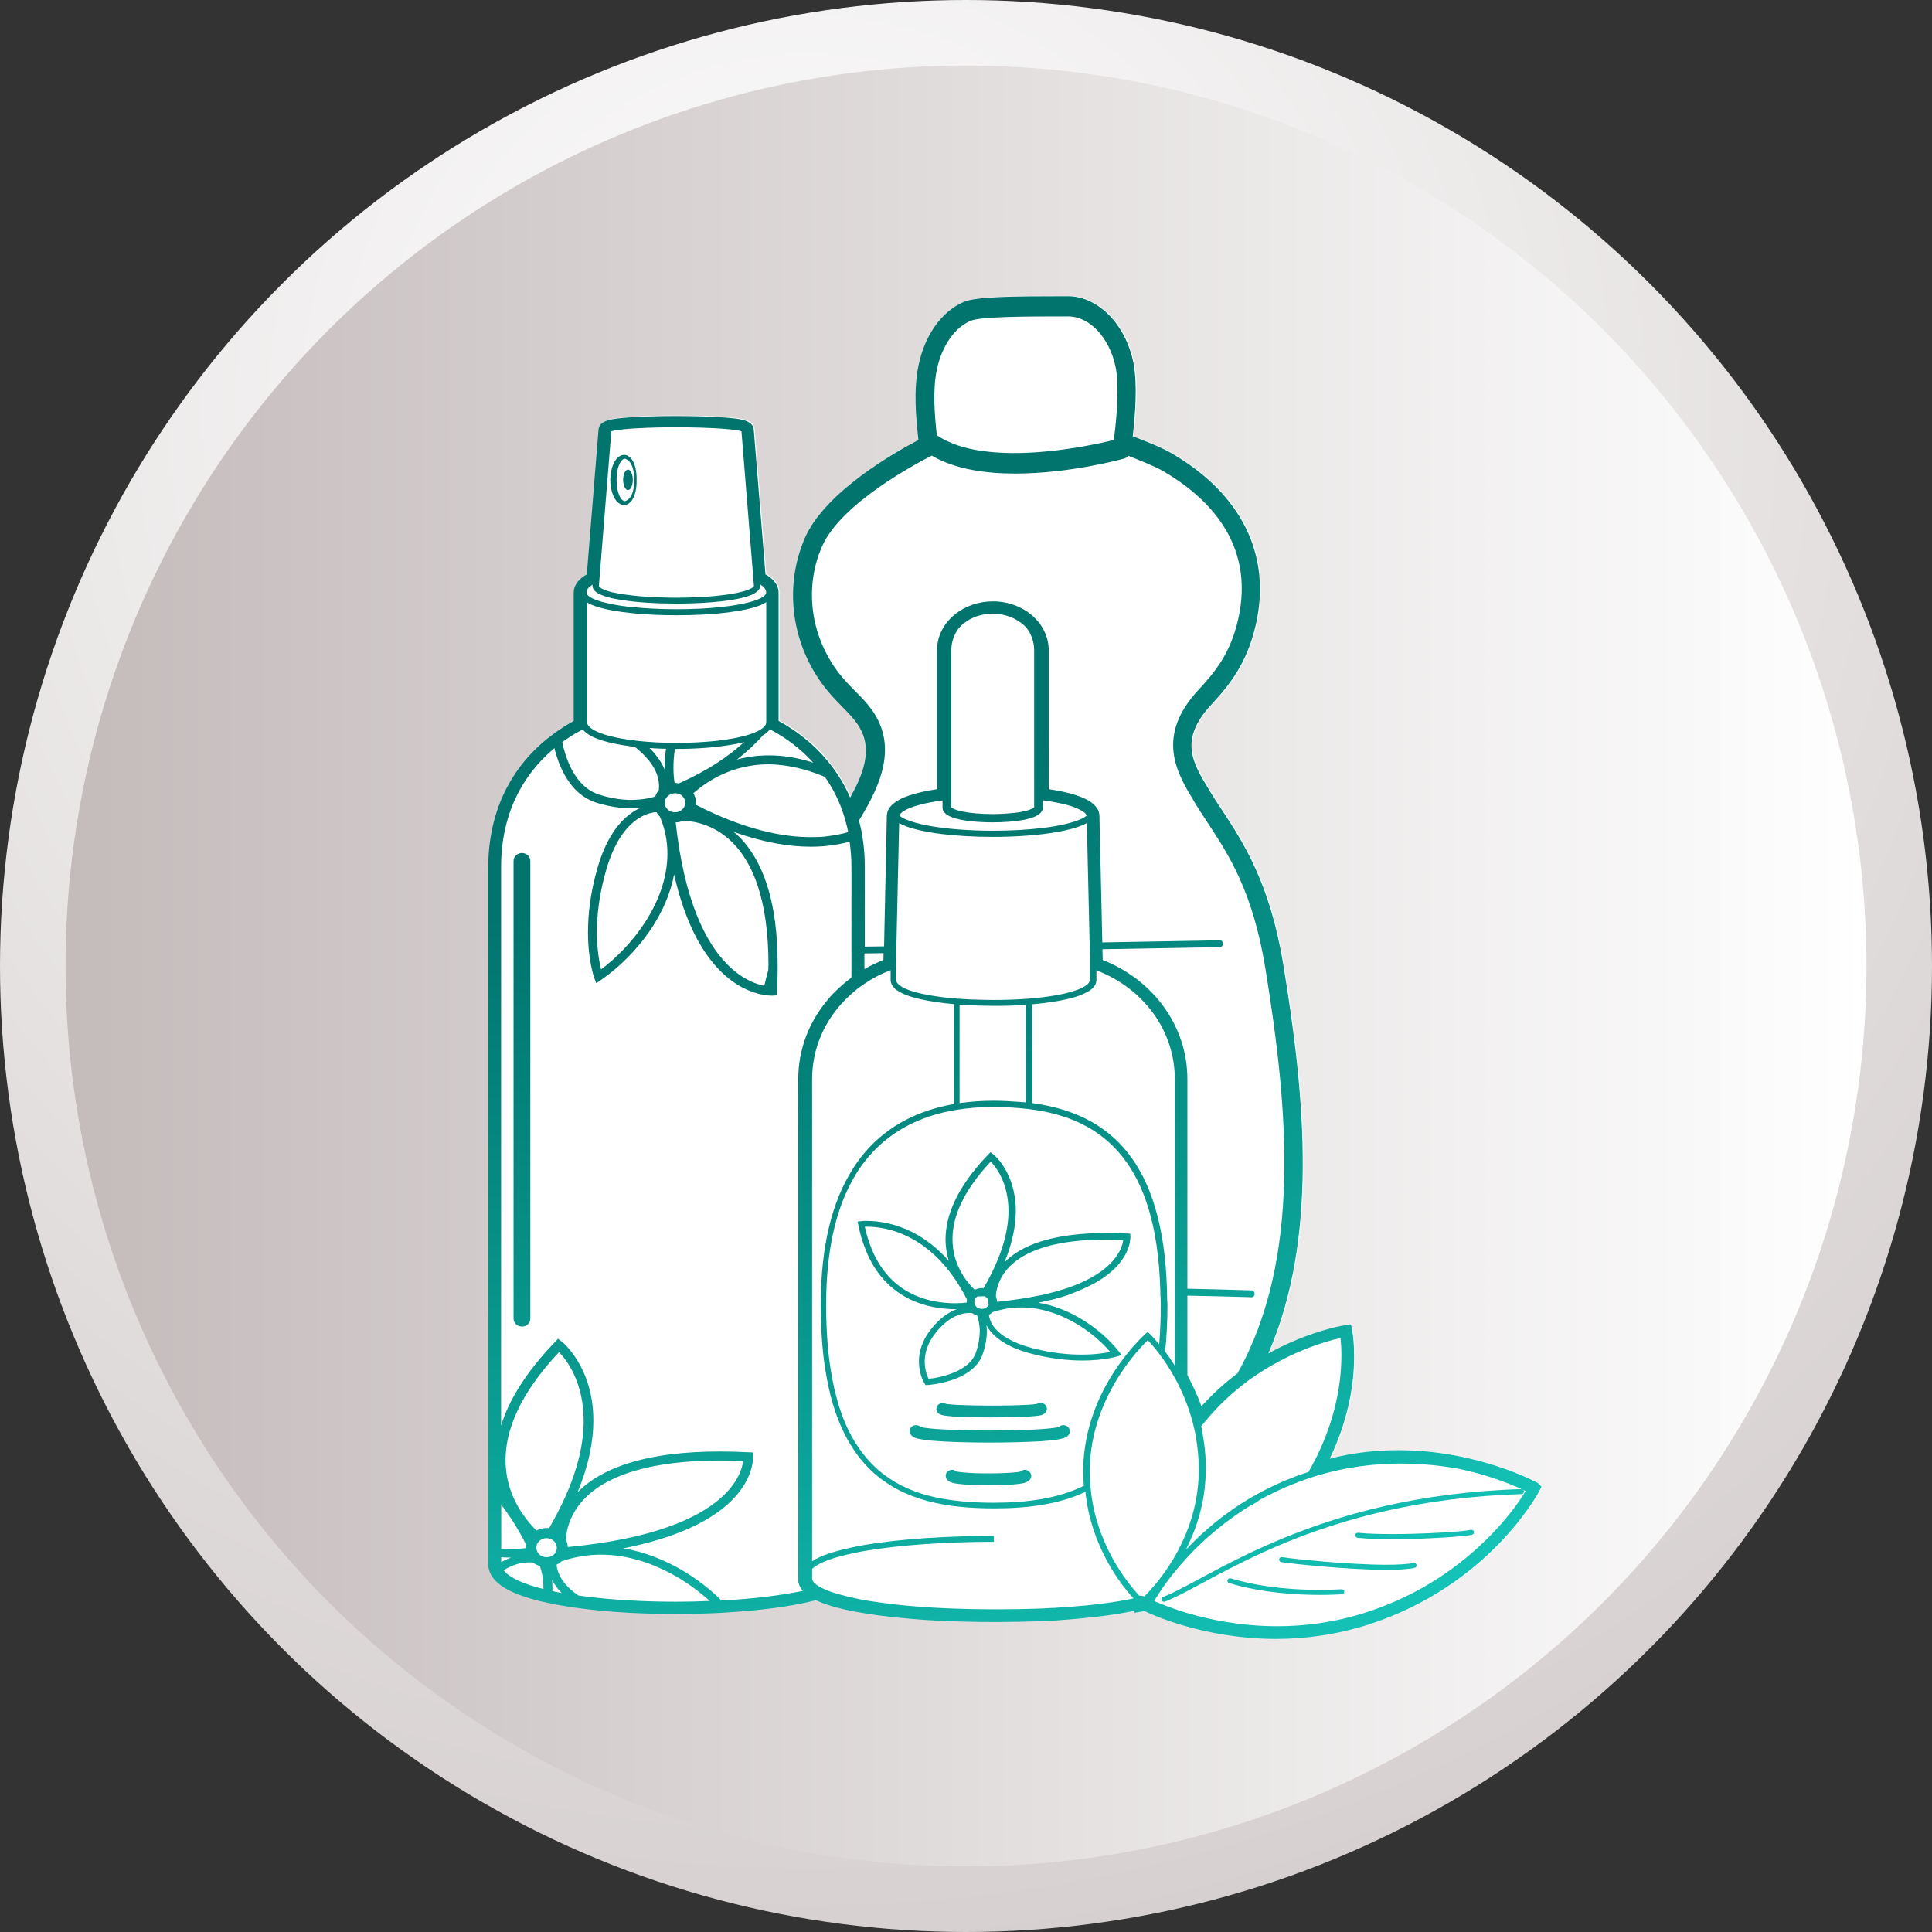 <?xml version="1.0" encoding="utf-8"?>
<!-- Generator: Adobe Illustrator 26.0.2, SVG Export Plug-In . SVG Version: 6.00 Build 0)  -->
<svg version="1.1" id="Calque_1" xmlns="http://www.w3.org/2000/svg" xmlns:xlink="http://www.w3.org/1999/xlink" x="0px" y="0px"
	 viewBox="0 0 147.4 147.4" style="enable-background:new 0 0 147.4 147.4;" xml:space="preserve">
<rect x="0" y="0" width="147.4" height="147.4" fill="#333333" stroke="none"/>
<style type="text/css">
	.st0{fill:url(#XMLID_00000094611119212942588840000011485532953916335488_);}
	.st1{fill:url(#XMLID_00000119828493155117716680000001966946140402245564_);}
	.st2{fill:#FFFFFF;}
	.st3{fill:url(#SVGID_1_);}
	.st4{fill:url(#SVGID_00000150066799939985679340000014917535005952806313_);}
	.st5{fill:url(#SVGID_00000178191109731111107970000016112511265636560802_);}
	.st6{fill:url(#SVGID_00000129171796764306516380000001831483184897708459_);}
	.st7{fill:url(#SVGID_00000000198301835118125730000009344073053056062363_);}
	.st8{fill:url(#SVGID_00000012435909892949051550000009572905093802943897_);}
	.st9{fill:url(#SVGID_00000106869323145494531310000016224918416260016038_);}
	.st10{fill:url(#SVGID_00000181767333405772276990000010285516376052779652_);}
	.st11{fill:url(#SVGID_00000139251777106481395150000006307986876772167354_);}
	.st12{fill:url(#SVGID_00000139288578524888336520000013887898570456750520_);}
	.st13{fill:url(#SVGID_00000016072723316334597400000006483432694273255591_);}
	.st14{fill:url(#SVGID_00000178182257682636943220000010418238030827861153_);}
	.st15{fill:url(#SVGID_00000034788127594753114060000002016931776133500068_);}
	.st16{fill:url(#XMLID_00000172428572486039172070000000283081819021599883_);}
	.st17{fill:url(#XMLID_00000109001414503681186600000001259442885403875214_);}
	.st18{fill:url(#SVGID_00000173839940092612221550000017565516575797448320_);}
	.st19{fill:url(#SVGID_00000108296966731661941270000017077098312861305754_);}
	.st20{fill:url(#SVGID_00000128478590104859994780000003211157348487999161_);}
	.st21{fill:url(#SVGID_00000021807417603886902890000009989847019803311234_);}
	.st22{fill:url(#SVGID_00000136371016938737773350000016700902842031818128_);}
	.st23{fill:url(#SVGID_00000005267412338624743400000004760633473700571520_);}
	.st24{fill:url(#SVGID_00000082349598697528233300000014254952254539672212_);}
	.st25{fill:url(#SVGID_00000155833024160882249820000010569810679748640420_);}
	.st26{fill:url(#SVGID_00000032629227491139093500000016871438297083680176_);}
	.st27{fill:url(#XMLID_00000183957002291326407570000005856381731213825724_);}
	.st28{fill:url(#XMLID_00000057141497168688033320000001626123991531446198_);}
	.st29{fill:url(#SVGID_00000010290618600778593690000015833524625736676523_);}
	.st30{fill:url(#SVGID_00000053513960190868294710000005545285969584415907_);}
	.st31{fill:url(#SVGID_00000127734172844062182850000010683118376639423384_);}
	.st32{fill:url(#SVGID_00000023974250918029145100000000667744135465031327_);}
	.st33{fill:url(#SVGID_00000054257244382940250200000005357947577542152614_);}
	.st34{fill:url(#SVGID_00000124158049772752979770000014695088373937725340_);}
	.st35{fill:url(#SVGID_00000072267446628214516520000015524107267423328170_);}
	.st36{fill:url(#SVGID_00000141429976027554981300000017852597373382314895_);}
	.st37{fill:url(#SVGID_00000105419988368603130870000005765900439787746984_);}
	.st38{fill:url(#SVGID_00000163783502467513529840000001312731443679573892_);}
	.st39{fill:url(#SVGID_00000152261871234365631910000008984201036201855882_);}
	.st40{fill:url(#SVGID_00000051373977027833581830000014919774036074052257_);}
	.st41{fill:url(#SVGID_00000157300593896171436290000005099535513327532990_);}
	.st42{fill:url(#SVGID_00000028289383586053960760000004567120895100877489_);}
	.st43{fill:url(#SVGID_00000013184345217627619410000007668547232913672088_);}
	.st44{fill:url(#SVGID_00000173872985904933875480000005154342188687052210_);}
	.st45{fill:url(#SVGID_00000065763239455822645940000018223676487131940480_);}
	.st46{fill:url(#SVGID_00000140731002613950395950000001315216284897249668_);}
	.st47{fill:url(#SVGID_00000142163325694853912920000017534747624991349904_);}
	.st48{fill:url(#SVGID_00000142857307105585125750000015538715312530332582_);}
	.st49{fill:url(#SVGID_00000065066018890818655470000008482479274506802355_);}
	.st50{fill:url(#SVGID_00000078038421526903289880000008068761401081664917_);}
	.st51{fill:url(#SVGID_00000083769871282658893710000009052130821255660175_);}
	.st52{fill:url(#SVGID_00000072242611716146538660000004746057360327835533_);}
	.st53{fill:url(#SVGID_00000078758649931282273330000013422959862496905618_);}
	.st54{fill:url(#SVGID_00000090255766722752284510000006556960946021902976_);}
	.st55{fill:url(#SVGID_00000053526583606680410670000015708111619122757007_);}
	.st56{fill:url(#SVGID_00000160149163461123140890000007700897368649872030_);}
	.st57{fill:url(#SVGID_00000147208042278542122060000010885099254146064302_);}
	.st58{fill:url(#SVGID_00000141434643403784558090000010395040752736759458_);}
	.st59{fill:url(#SVGID_00000122685637551319320150000010584694826750952580_);}
	.st60{fill:url(#SVGID_00000163047455785059961230000009710776405597485484_);}
	.st61{fill:url(#SVGID_00000026135703987813874340000008738771963424219577_);}
</style>
<g>
	<g id="XMLID_00000108294541039113841050000002829354807178060717_">
		
			<radialGradient id="XMLID_00000083781030492418975030000014633397487796005566_" cx="61.733" cy="118.063" r="170.193" gradientTransform="matrix(1 0 0 -1 0 149.559)" gradientUnits="userSpaceOnUse">
			<stop  offset="0" style="stop-color:#FFFFFF"/>
			<stop  offset="1" style="stop-color:#C4BBBB"/>
		</radialGradient>
		
			<circle id="XMLID_00000093872985052287375590000008587160951209057720_" style="fill:url(#XMLID_00000083781030492418975030000014633397487796005566_);" cx="73.7" cy="73.7" r="73.7"/>
		
			<linearGradient id="XMLID_00000127033340475315975250000016725126315069580942_" gradientUnits="userSpaceOnUse" x1="5" y1="75.859" x2="142.4" y2="75.859" gradientTransform="matrix(1 0 0 -1 0 149.559)">
			<stop  offset="0" style="stop-color:#C4BBBB"/>
			<stop  offset="1" style="stop-color:#FFFFFF"/>
		</linearGradient>
		
			<circle id="XMLID_00000101105713001579408860000015594861892431723909_" style="fill:url(#XMLID_00000127033340475315975250000016725126315069580942_);" cx="73.7" cy="73.7" r="68.7"/>
	</g>
	<g>
	</g>
	<g>
		<polygon class="st2" points="48.05,56.93 48.05,56.93 48.05,56.93 		"/>
		<path class="st2" d="M117.73,113.36l-0.19,0.38c-0.01,0.03-0.95,1.81-3.05,3.97c-2.09,2.16-5.33,4.68-9.95,6.17
			c-2.51,0.81-4.91,1.1-7.08,1.1c-5.58,0-9.63-1.93-10.03-2.13c-0.16,0.04-0.25,0.05-0.26,0.05l-0.5,0.09l-0.02-0.15
			c-0.12,0.02-0.23,0.05-0.36,0.07c-1,0.19-2.14,0.35-3.36,0.47h0c-0.1,0.01-0.19,0.02-0.29,0.03c0,0,0,0,0,0c0,0,0,0,0,0
			c-0.5,0.05-1.02,0.09-1.54,0.13c-0.19,0.01-0.37,0.02-0.55,0.03h-0.02c-0.14,0-0.29,0.01-0.45,0.02c-0.2,0.01-0.4,0.02-0.6,0.03
			c-0.11,0-0.22,0.01-0.33,0.01c-0.11,0-0.22,0.01-0.33,0.01c-0.13,0-0.27,0.01-0.4,0.01c-0.26,0.01-0.51,0.01-0.76,0.02H77.6
			c-0.12,0-0.25,0-0.39,0c-0.48,0.01-0.96,0.01-1.45,0.01c-1.25,0-2.49-0.02-3.71-0.08c-0.21-0.01-0.42-0.02-0.61-0.03h-0.01
			c-0.11-0.01-0.22-0.01-0.34-0.02h-0.01c-0.2-0.01-0.4-0.02-0.59-0.04c-1.08-0.07-2.12-0.17-3.09-0.3
			c-0.18-0.02-0.35-0.04-0.52-0.07h0c-0.29-0.04-0.57-0.08-0.86-0.13c-0.15-0.02-0.3-0.04-0.46-0.08h-0.01l-0.01,0
			c-0.06-0.01-0.14-0.02-0.22-0.04H65.3c-0.16-0.03-0.32-0.06-0.48-0.1c-0.17-0.03-0.32-0.07-0.45-0.1h0
			c-0.3-0.07-0.58-0.15-0.84-0.22l0,0h0c-0.27-0.08-0.52-0.16-0.74-0.24l0,0h0c-0.14-0.05-0.26-0.11-0.37-0.16h0
			c-0.03-0.01-0.07-0.03-0.1-0.05c-2.03,0.55-4.6,0.82-6.95,0.95c-0.3,0.02-0.6,0.03-0.91,0.04c-0.92,0.04-1.86,0.06-2.8,0.06
			c-2.52,0-4.96-0.14-7.06-0.4c-0.6-0.07-1.08-0.14-1.51-0.21c-0.35-0.06-0.73-0.13-1.07-0.2c-0.25-0.05-0.49-0.1-0.7-0.16
			c-1.89-0.47-3.08-1.06-3.65-1.82c-0.22-0.31-0.35-0.64-0.35-1V66.15c0-4.05,1.56-7.45,4.5-9.84c0.22-0.18,0.43-0.35,0.64-0.49
			c0.4-0.28,0.81-0.55,1.21-0.77c0.05-0.03,0.11-0.06,0.17-0.09v-9.78c0-0.4,0.19-0.94,1-1.4l0.89-11c0.03-0.8,1.13-0.88,2.29-0.97
			c0.96-0.07,2.25-0.11,3.64-0.11c1.38,0,2.67,0.04,3.63,0.11c1.16,0.09,2.26,0.17,2.29,0.97l0.89,11c0.82,0.46,1,1,1,1.4v9.78
			c1.45,0.79,2.68,1.79,3.66,2.97c0.31,0.36,0.6,0.76,0.88,1.17c0.35,0.55,0.66,1.12,0.92,1.71c1.01-1.78,1.63-3.53,0.85-5.11
			c-0.33-0.67-0.91-1.27-1.52-1.89c-0.25-0.25-0.5-0.51-0.73-0.76c-3-3.33-3.8-8.07-2.04-12.06c1.54-3.5,6.87-6.52,8.65-7.44
			c-0.18-1.77-0.37-3.75,0-5.66c0.47-2.32,1.75-4.15,3.45-4.87c0.95-0.41,3.64-0.44,7.95-0.44c2.31,0,4.41,2.16,5.01,5.12
			c0.33,1.65,0.11,4.14-0.06,5.57c0.74,0.28,2.18,0.85,2.93,1.28c5.37,3.11,7.66,7.75,6.47,13.06c-0.67,3.01-2.06,4.7-3.43,6.17
			c-2.46,2.66-1.4,4.41-0.16,6.44l0.1,0.18c0.29,0.48,0.6,0.96,0.93,1.45c1.62,2.47,3.63,5.54,4.65,11.76
			c1.68,10.28,2.64,20.89-1.14,29.66c0.63-0.36,1.25-0.65,1.83-0.9c2.28-0.99,3.96-1.25,4-1.26l0.47-0.07l0.09,0.43
			c0,0.02,0.15,0.75,0.15,1.97c0,1.79-0.31,4.63-1.86,7.85c1.83-0.47,3.59-0.65,5.23-0.65c6.13,0,10.62,2.5,10.66,2.52
			L117.73,113.36z"/>
	</g>
	<g>
		<radialGradient id="SVGID_1_" cx="48.627" cy="32.23" r="176.914" gradientUnits="userSpaceOnUse">
			<stop  offset="0" style="stop-color:#00746D"/>
			<stop  offset="0.217" style="stop-color:#00746D"/>
			<stop  offset="0.41" style="stop-color:#09998F"/>
			<stop  offset="0.642" style="stop-color:#16CABD"/>
			<stop  offset="1" style="stop-color:#16CABD"/>
		</radialGradient>
		<path class="st3" d="M71.78,107.93c0.1,0.04,0.18,0.05,0.28,0.07c0.33,0.05,0.83,0.09,1.47,0.11c0.63,0.02,1.38,0.03,2.12,0.03
			c0.94,0,1.87-0.02,2.59-0.05c0.36-0.02,0.66-0.04,0.89-0.07c0.12-0.01,0.21-0.03,0.31-0.05c0.05-0.02,0.1-0.03,0.18-0.08
			c0.04-0.02,0.09-0.05,0.14-0.11c0.05-0.06,0.11-0.17,0.11-0.3c0-0.25-0.22-0.45-0.49-0.45c-0.09,0-0.18,0.03-0.25,0.07
			c-0.02,0-0.05,0.01-0.09,0.02c-0.25,0.04-0.75,0.07-1.35,0.09c-0.6,0.02-1.31,0.03-2.03,0.03c-0.93,0-1.85-0.02-2.54-0.05
			c-0.34-0.02-0.62-0.04-0.8-0.06c-0.07-0.01-0.11-0.02-0.14-0.02c-0.08-0.04-0.16-0.07-0.25-0.07c-0.27,0-0.49,0.2-0.49,0.45
			c0,0.13,0.06,0.24,0.11,0.3C71.65,107.89,71.72,107.91,71.78,107.93z"/>
		
			<radialGradient id="SVGID_00000139256924498905205700000007269982117175985288_" cx="48.627" cy="32.23" r="176.914" gradientUnits="userSpaceOnUse">
			<stop  offset="0" style="stop-color:#00746D"/>
			<stop  offset="0.217" style="stop-color:#00746D"/>
			<stop  offset="0.41" style="stop-color:#09998F"/>
			<stop  offset="0.642" style="stop-color:#16CABD"/>
			<stop  offset="1" style="stop-color:#16CABD"/>
		</radialGradient>
		<path style="fill:url(#SVGID_00000139256924498905205700000007269982117175985288_);" d="M81.13,108.73
			c-0.14,0-0.26,0.05-0.35,0.15c-0.01,0-0.02,0-0.04,0.01c0,0,0,0-0.01,0c-0.02,0-0.04,0.01-0.07,0.01
			c-0.37,0.07-1.12,0.14-2.04,0.18c-0.92,0.04-2.02,0.06-3.11,0.06c-1.4,0-2.79-0.04-3.83-0.1c-0.52-0.03-0.94-0.08-1.22-0.12
			c-0.1-0.02-0.17-0.04-0.22-0.05c-0.09-0.09-0.21-0.14-0.35-0.14c-0.27,0-0.49,0.2-0.49,0.45c0,0.06,0.01,0.12,0.04,0.18
			c0.01,0.03,0.02,0.06,0.04,0.08c0.09,0.13,0.18,0.17,0.24,0.21c0.13,0.07,0.25,0.1,0.39,0.13c0.24,0.05,0.55,0.09,0.92,0.13
			c1.11,0.1,2.79,0.15,4.48,0.15c1.41,0,2.82-0.04,3.9-0.1c0.54-0.04,0.98-0.08,1.32-0.14c0.17-0.03,0.31-0.06,0.45-0.11
			c0.04-0.01,0.08-0.03,0.12-0.05c0.03-0.02,0.07-0.04,0.11-0.07c0.04-0.03,0.09-0.08,0.14-0.14c0.04-0.07,0.08-0.16,0.07-0.26
			c0-0.12-0.05-0.24-0.14-0.32C81.39,108.78,81.27,108.73,81.13,108.73z"/>
		
			<radialGradient id="SVGID_00000036238379492004822460000003704143828806692507_" cx="48.627" cy="32.23" r="176.914" gradientUnits="userSpaceOnUse">
			<stop  offset="0" style="stop-color:#00746D"/>
			<stop  offset="0.217" style="stop-color:#00746D"/>
			<stop  offset="0.41" style="stop-color:#09998F"/>
			<stop  offset="0.642" style="stop-color:#16CABD"/>
			<stop  offset="1" style="stop-color:#16CABD"/>
		</radialGradient>
		<path style="fill:url(#SVGID_00000036238379492004822460000003704143828806692507_);" d="M78.18,112.14
			c-0.13,0-0.24,0.05-0.33,0.13c-0.05,0.01-0.13,0.03-0.22,0.04c-0.47,0.06-1.35,0.1-2.22,0.1c-0.68,0-1.36-0.02-1.86-0.07
			c-0.25-0.02-0.45-0.05-0.56-0.07l-0.02,0c-0.09-0.08-0.2-0.13-0.33-0.13c-0.27,0-0.49,0.2-0.49,0.45c0,0.15,0.08,0.28,0.15,0.35
			c0.13,0.12,0.22,0.14,0.31,0.17c0.15,0.05,0.31,0.08,0.5,0.1c0.57,0.07,1.43,0.11,2.3,0.11c0.71,0,1.41-0.02,1.95-0.07
			c0.27-0.02,0.51-0.05,0.7-0.09c0.1-0.02,0.19-0.05,0.29-0.1c0.05-0.03,0.11-0.06,0.18-0.12c0.06-0.06,0.15-0.19,0.15-0.35
			C78.67,112.35,78.45,112.14,78.18,112.14z"/>
		
			<radialGradient id="SVGID_00000060014075829396463420000006610098553363529390_" cx="48.627" cy="32.23" r="176.914" gradientUnits="userSpaceOnUse">
			<stop  offset="0" style="stop-color:#00746D"/>
			<stop  offset="0.217" style="stop-color:#00746D"/>
			<stop  offset="0.41" style="stop-color:#09998F"/>
			<stop  offset="0.642" style="stop-color:#16CABD"/>
			<stop  offset="1" style="stop-color:#16CABD"/>
		</radialGradient>
		<path style="fill:url(#SVGID_00000060014075829396463420000006610098553363529390_);" d="M117.34,113.15
			c-0.04-0.02-4.53-2.51-10.66-2.51c-1.65,0-3.41,0.18-5.23,0.65c1.55-3.22,1.87-6.06,1.86-7.85c0-1.22-0.15-1.95-0.15-1.97
			l-0.09-0.43l-0.47,0.07c-0.03,0-1.72,0.26-4,1.25c-0.57,0.25-1.19,0.55-1.83,0.9c3.78-8.76,2.83-19.38,1.14-29.65
			c-1.02-6.22-3.03-9.29-4.65-11.76c-0.33-0.49-0.64-0.97-0.93-1.45l-0.1-0.17c-1.24-2.03-2.3-3.78,0.16-6.44
			c1.36-1.47,2.76-3.16,3.43-6.17c1.19-5.31-1.11-9.95-6.47-13.06c-0.74-0.43-2.19-1-2.93-1.28c0.17-1.42,0.38-3.92,0.06-5.57
			c-0.59-2.96-2.7-5.11-5.01-5.11c-4.31,0-7,0.03-7.95,0.44c-1.69,0.73-2.98,2.55-3.45,4.87c-0.38,1.91-0.19,3.89,0,5.66
			c-1.78,0.93-7.11,3.95-8.65,7.45c-1.75,3.99-0.95,8.73,2.04,12.06c0.23,0.26,0.48,0.51,0.73,0.77c0.61,0.62,1.19,1.21,1.52,1.89
			c0.78,1.58,0.16,3.33-0.85,5.11c-0.26-0.6-0.56-1.17-0.92-1.71c-0.27-0.42-0.57-0.81-0.88-1.18c-0.98-1.17-2.22-2.17-3.66-2.96
			v-9.78c0-0.4-0.18-0.94-1-1.4l-0.89-11c-0.03-0.8-1.13-0.88-2.29-0.97c-0.96-0.07-2.25-0.11-3.63-0.11
			c-1.38,0-2.67,0.04-3.64,0.11c-1.16,0.09-2.26,0.17-2.29,0.97l-0.89,11c-0.81,0.46-1,1-1,1.4v9.78c-0.06,0.03-0.12,0.06-0.17,0.1
			c-0.4,0.22-0.81,0.49-1.21,0.77c-0.2,0.15-0.41,0.31-0.64,0.49c-2.95,2.39-4.5,5.79-4.5,9.84v53.16c0,0.35,0.13,0.69,0.35,1
			c0.56,0.76,1.76,1.35,3.65,1.81c0.21,0.05,0.45,0.1,0.7,0.15c0.34,0.08,0.72,0.15,1.07,0.2c0.43,0.08,0.92,0.15,1.51,0.22
			c2.11,0.27,4.55,0.4,7.06,0.4c0.94,0,1.88-0.02,2.8-0.06c0.31-0.01,0.61-0.03,0.91-0.05c2.35-0.14,4.93-0.41,6.95-0.95
			c0.03,0.02,0.07,0.04,0.1,0.05h0c0.12,0.05,0.24,0.1,0.37,0.16h0l0,0c0.22,0.08,0.47,0.17,0.74,0.25h0l0,0
			c0.26,0.08,0.54,0.15,0.84,0.22h0c0.14,0.03,0.29,0.07,0.45,0.1c0.16,0.03,0.32,0.06,0.48,0.1h0.01c0.08,0.01,0.16,0.03,0.22,0.04
			l0.01,0h0.01c0.16,0.03,0.31,0.05,0.46,0.08c0.28,0.05,0.56,0.09,0.86,0.13h0c0.17,0.02,0.34,0.05,0.52,0.07
			c0.97,0.12,2.01,0.22,3.09,0.3c0.19,0.01,0.39,0.03,0.59,0.04h0.01c0.12,0,0.23,0.01,0.34,0.02h0.01c0.19,0.01,0.4,0.02,0.61,0.03
			c1.21,0.05,2.46,0.08,3.71,0.08c0.48,0,0.96,0,1.45-0.01c0.14,0,0.27,0,0.39,0h0.02c0.25-0.01,0.5-0.01,0.76-0.02
			c0.14,0,0.27-0.01,0.4-0.01c0.11,0,0.22-0.01,0.33-0.01c0.11,0,0.22-0.01,0.33-0.01c0.19-0.01,0.4-0.02,0.6-0.03
			c0.16-0.01,0.31-0.02,0.45-0.02h0.02c0.18-0.01,0.36-0.02,0.55-0.04c0.53-0.04,1.04-0.08,1.54-0.13c0,0,0,0,0,0c0,0,0,0,0,0
			c0.1-0.01,0.19-0.02,0.29-0.03h0c1.23-0.12,2.37-0.28,3.36-0.47c0.13-0.02,0.24-0.05,0.36-0.07l0.02,0.15l0.5-0.09
			c0.01,0,0.1-0.02,0.26-0.05c0.41,0.2,4.45,2.12,10.03,2.13c2.17,0,4.58-0.3,7.08-1.1c4.62-1.49,7.86-4.02,9.95-6.17
			c2.09-2.16,3.03-3.94,3.05-3.97l0.19-0.38L117.34,113.15z M99.01,103.17c1.09-0.47,2.03-0.77,2.7-0.95
			c0.21-0.05,0.4-0.1,0.56-0.13c0.04,0.31,0.07,0.76,0.07,1.34c0,1.85-0.36,4.92-2.23,8.37l-0.28,0.5
			c-0.11,0.04-0.21,0.07-0.32,0.11c0,0,0,0-0.01,0c-0.12,0.04-0.24,0.08-0.36,0.12l0,0c-0.26,0.1-0.53,0.2-0.77,0.3h0
			c-0.05,0.02-0.11,0.05-0.18,0.07c0,0,0,0-0.01,0c-0.24,0.1-0.47,0.2-0.71,0.31v0c-0.27,0.12-0.53,0.25-0.77,0.37
			c-0.25,0.12-0.5,0.25-0.74,0.39l-0.01,0l-0.01,0.01c0,0,0,0,0,0l-0.01,0.01c-0.04,0.02-0.1,0.05-0.17,0.09c0,0,0,0,0,0
			c0,0-0.01,0-0.01,0.01c-0.13,0.06-0.26,0.14-0.39,0.22h0l-0.09,0.05l0,0l-0.01,0.01l-0.01,0c-0.23,0.14-0.45,0.28-0.66,0.41
			c-0.22,0.15-0.43,0.29-0.64,0.44c-0.44,0.31-0.86,0.62-1.26,0.95l0,0c-0.08,0.06-0.16,0.13-0.23,0.19l0,0
			c-0.08,0.07-0.15,0.13-0.22,0.19v0h0c-0.18,0.16-0.37,0.31-0.55,0.48l-0.45,0.43h0c-0.16,0.15-0.3,0.3-0.45,0.45h0
			c-0.1,0.11-0.21,0.22-0.31,0.32c0.06-0.13,0.13-0.26,0.19-0.4c0.02-0.04,0.03-0.07,0.05-0.11c0.07-0.15,0.13-0.3,0.19-0.45
			c0.04-0.09,0.08-0.18,0.12-0.27c0.03-0.09,0.07-0.19,0.11-0.28c0.49-1.3,0.83-2.8,0.85-4.47c0-0.07,0.01-0.14,0.01-0.2
			c0-0.3-0.01-0.6-0.03-0.89c0-0.12-0.02-0.23-0.03-0.34c-0.01-0.18-0.03-0.35-0.05-0.52c-0.01-0.11-0.03-0.23-0.05-0.34
			c-0.02-0.17-0.05-0.35-0.08-0.52c-0.01-0.04-0.01-0.08-0.02-0.13c0-0.03-0.01-0.06-0.02-0.1c-0.02-0.13-0.05-0.26-0.08-0.39
			l0.27-0.33c0.04-0.05,0.08-0.1,0.13-0.15c0.86-1.04,1.79-1.91,2.73-2.65c0.45-0.36,0.91-0.68,1.36-0.97
			C97.1,104.09,98.1,103.57,99.01,103.17z M88.56,99.55c0,1.08-0.04,2.07-0.12,3.01c-0.42-0.5-0.71-0.78-0.71-0.78l-0.17-0.16
			l-0.17,0.15c-0.01,0.01-1.19,1.05-2.38,2.87c-0.73,1.11-1.45,2.53-1.9,4.18c-0.07,0.26-0.14,0.52-0.19,0.79
			c-0.06,0.26-0.1,0.52-0.14,0.79c-0.09,0.59-0.14,1.2-0.14,1.83c0,0.39,0.02,0.76,0.05,1.13c-1.97,0.97-4.33,1.29-6.89,1.29
			c-1.78,0-3.47-0.15-5-0.55c-1.91-0.52-3.57-1.45-4.86-3.07c-0.25-0.31-0.49-0.65-0.72-1.02c-0.09-0.15-0.18-0.3-0.26-0.45
			c-0.27-0.5-0.52-1.05-0.74-1.65c-0.15-0.42-0.29-0.86-0.41-1.34c-0.12-0.44-0.22-0.89-0.31-1.37c-0.31-1.6-0.47-3.47-0.47-5.64
			c0-4.05,0.71-7.11,1.93-9.38c0.28-0.53,0.59-1.02,0.93-1.46c0.01-0.02,0.03-0.04,0.04-0.05c1.77-2.31,4.23-3.54,7.06-4
			c0.4-0.06,0.82-0.11,1.24-0.15c0.28-0.02,0.56-0.04,0.84-0.05c0.24-0.01,0.48-0.01,0.72-0.01c0.92,0,1.81,0.05,2.66,0.15
			c2.91,0.35,5.4,1.38,7.2,3.66c1.66,2.1,2.72,5.29,2.87,10.04c0.01,0.17,0.01,0.35,0.01,0.53C88.56,99.06,88.56,99.3,88.56,99.55z
			 M69.62,75.63c-0.42-0.13-0.75-0.28-0.96-0.44c-0.21-0.16-0.29-0.29-0.29-0.42v-1.4l0.01-0.67l0.01-0.52l0.21-9.38
			c0.09,0.05,0.19,0.1,0.3,0.15c0.72,0.31,1.75,0.53,2.94,0.68c1.2,0.15,2.56,0.22,3.91,0.22c1.81,0,3.62-0.13,5.05-0.4
			c0.71-0.13,1.33-0.3,1.81-0.5c0.11-0.05,0.21-0.1,0.31-0.15l0.21,9.11l0.01,0.52l0.01,0.4v1.93c0,0.13-0.07,0.26-0.29,0.42
			c-0.32,0.24-0.92,0.45-1.67,0.63c-0.76,0.17-1.69,0.3-2.7,0.38c-0.87,0.07-1.8,0.1-2.72,0.1c-0.24,0-0.47-0.01-0.71-0.01
			c-0.7-0.01-1.4-0.04-2.06-0.09C71.66,76.08,70.46,75.89,69.62,75.63z M65.95,72.74l1.46-0.02l-0.01,0.52
			c-0.5,0.2-0.99,0.43-1.45,0.7V72.74z M72.05,61.99c0.16,0.18,0.37,0.28,0.61,0.37c0.37,0.14,0.84,0.23,1.37,0.29
			c0.53,0.06,1.12,0.09,1.7,0.09c0.9,0,1.78-0.07,2.48-0.21c0.35-0.08,0.65-0.17,0.89-0.3c0.12-0.07,0.23-0.15,0.32-0.25
			c0.09-0.1,0.15-0.24,0.15-0.39v-0.53c0.89,0.12,1.68,0.28,2.26,0.48c0.34,0.12,0.6,0.25,0.78,0.36c0.18,0.12,0.26,0.23,0.28,0.29
			l0.01,0.04c-0.12,0.1-0.29,0.2-0.5,0.29c-0.63,0.27-1.63,0.5-2.79,0.64c-1.17,0.15-2.51,0.22-3.85,0.22
			c-1.79,0-3.57-0.13-4.95-0.39c-0.69-0.13-1.27-0.29-1.69-0.47c-0.21-0.09-0.38-0.19-0.5-0.29l0.01-0.04v0c0-0.01,0-0.01,0.01-0.02
			c0.03-0.06,0.11-0.15,0.26-0.26c0.26-0.18,0.72-0.37,1.31-0.52c0.49-0.13,1.07-0.24,1.7-0.32v0.52
			C71.9,61.75,71.97,61.88,72.05,61.99z M72.58,61.59V49.61c0-0.63,0.21-1.21,0.57-1.69c0.12-0.14,0.25-0.26,0.39-0.37v0
			c0.57-0.45,1.34-0.73,2.2-0.73c0.94,0,1.78,0.34,2.38,0.88c0.07,0.06,0.13,0.13,0.19,0.19c0.37,0.48,0.59,1.07,0.59,1.72v11.97
			l0,0.01c-0.02,0.03-0.14,0.11-0.32,0.18c-0.28,0.1-0.72,0.2-1.21,0.25c-0.5,0.05-1.06,0.09-1.63,0.09c-0.85,0-1.71-0.07-2.33-0.2
			c-0.31-0.06-0.56-0.15-0.7-0.23C72.64,61.65,72.59,61.61,72.58,61.59L72.58,61.59z M78.26,76.66v7.45
			c-0.15-0.02-0.3-0.03-0.45-0.04c-0.66-0.05-1.32-0.09-2.01-0.09c-0.89,0-1.75,0.06-2.59,0.18v-7.51c0.18,0.01,0.36,0.02,0.53,0.03
			c0.48,0.03,0.95,0.04,1.45,0.05c0.19,0,0.37,0.01,0.57,0.01C76.61,76.75,77.45,76.72,78.26,76.66z M89.04,98.82
			c0-0.18,0-0.35-0.01-0.53c-0.16-4.82-1.23-8.11-2.97-10.32c-1.84-2.34-4.42-3.42-7.31-3.81v-7.54c1.28-0.11,2.43-0.3,3.3-0.56
			c0.46-0.15,0.83-0.31,1.12-0.51c0.28-0.2,0.48-0.46,0.48-0.78v-0.74c3.51,1.33,5.98,4.53,5.98,8.29V98.3v0.53v5.36
			c-0.26-0.41-0.51-0.77-0.74-1.08c0.12-1.1,0.18-2.28,0.18-3.56C89.05,99.3,89.05,99.06,89.04,98.82z M90.59,98.85
			c1.63,0.03,3.26,0.07,4.89,0.12c0.14,0,0.24-0.11,0.24-0.25c0-0.14-0.1-0.27-0.23-0.27c-1.63-0.05-3.27-0.1-4.9-0.13v-16
			c0-4.09-2.66-7.59-6.46-9.08l-0.02-0.82l8.96-0.16c0.13,0,0.23-0.12,0.23-0.27c0-0.14-0.09-0.25-0.24-0.25L84.1,71.9l-0.22-9.64
			c0-0.13-0.03-0.25-0.06-0.35c-0.12-0.31-0.35-0.55-0.63-0.74c-0.42-0.28-0.98-0.49-1.64-0.66c-0.47-0.12-0.99-0.22-1.54-0.3V49.61
			c0-1-0.46-1.92-1.18-2.58c-0.78-0.71-1.87-1.15-3.08-1.15c-1.09,0-2.09,0.36-2.84,0.95c-0.87,0.67-1.42,1.67-1.42,2.78v10.6
			c-0.81,0.12-1.54,0.28-2.15,0.49c-0.39,0.13-0.73,0.29-1,0.48c-0.28,0.19-0.51,0.42-0.62,0.73c-0.03,0.1-0.06,0.22-0.06,0.35
			l-0.21,9.94l-1.47,0.02v-6.07c0-0.72-0.05-1.42-0.15-2.1c-0.04-0.29-0.08-0.53-0.13-0.75c-0.05-0.24-0.1-0.47-0.17-0.7
			c1.45-2.35,2.75-5.06,1.46-7.66c-0.44-0.9-1.13-1.6-1.81-2.28c-0.23-0.24-0.47-0.48-0.69-0.72c-2.56-2.85-3.26-6.88-1.77-10.26
			c1.46-3.33,7.39-6.42,8.37-6.92c1.76,1.04,4.09,1.37,6.37,1.37c4.1,0,8.05-1.07,8.32-1.15c0.12-0.04,0.22-0.1,0.31-0.2
			c0.72,0.28,2.01,0.79,2.63,1.15c3.34,1.94,7.06,5.47,5.75,11.29c-0.58,2.61-1.77,4.05-3.04,5.42c-3.32,3.57-1.6,6.39-0.36,8.45
			l0.1,0.17c0.3,0.5,0.63,0.99,0.96,1.5c1.62,2.46,3.45,5.25,4.41,11.12c1.78,10.9,2.74,22.16-2.12,30.89
			c-0.93,0.7-1.87,1.54-2.76,2.52c-0.31-0.89-0.74-1.72-1.07-2.39V98.85z M81.49,24.14c1.66,0,3.17,1.64,3.63,3.89
			c0.28,1.41,0.08,3.71-0.08,5.03c-0.02,0.2-0.04,0.36-0.07,0.51c-0.3,0.07-0.74,0.18-1.28,0.29h0c-2.55,0.52-7.36,1.24-10.68,0.1
			c-0.56-0.2-1.08-0.44-1.54-0.75v-0.02c-0.17-1.66-0.32-3.36,0-4.96c0.28-1.4,1.1-3.11,2.57-3.75
			C74.82,24.14,78.52,24.14,81.49,24.14z M62.93,59.27c0.07,0.1,0.14,0.2,0.21,0.3c0.45,0.7,0.83,1.45,1.12,2.27
			c0.11,0.3,0.2,0.6,0.28,0.92c0.07,0.23,0.12,0.47,0.17,0.71h0v0.02c-0.24,0.07-0.5,0.13-0.76,0.18c-0.3,0.06-0.62,0.11-0.96,0.15
			c-0.36,0.04-0.73,0.05-1.13,0.05c-2.22,0-5.12-0.6-8.77-2.47c0.01-0.05,0.02-0.11,0.01-0.17c0-0.25-0.07-0.5-0.2-0.71
			c1.01-0.9,2.96-2.21,5.75-2.21C59.89,58.33,61.32,58.59,62.93,59.27z M58.62,73.98C58.62,73.98,58.62,73.98,58.62,73.98
			c-0.11,0.42-0.22,0.83-0.31,1.23c-0.64-0.13-1.71-0.5-2.84-1.65c-1.57-1.6-3.26-4.73-3.92-10.82c0.19,0,0.36-0.04,0.52-0.1h0.04
			l0.06-0.03c0.98,0.06,2.5,0.39,3.83,1.79c1.41,1.48,2.62,4.2,2.63,9.18C58.62,73.71,58.62,73.84,58.62,73.98z M50.71,58.72
			c-0.21-0.51-0.57-1.07-1.16-1.65c0.41,0.03,0.83,0.05,1.26,0.06c-0.07,0.52-0.1,1.01-0.1,1.45C50.7,58.63,50.71,58.67,50.71,58.72
			z M50.92,65.12c0,1.93-0.73,3.78-1.79,5.37c-0.94,1.42-2.14,2.62-3.27,3.47c-0.13-0.52-0.32-1.49-0.32-2.84
			c0-1.29,0.17-2.91,0.72-4.79c0.61-2.1,1.49-3.18,2.25-3.75c0.65-0.48,1.23-0.6,1.57-0.62c0.06,0.1,0.13,0.2,0.2,0.28l0.06,0.05
			C50.75,63.25,50.92,64.19,50.92,65.12z M50.92,61.74L50.92,61.74c-0.07-0.07-0.12-0.15-0.15-0.22l0-0.01l0-0.01
			c-0.03-0.07-0.05-0.15-0.05-0.25l0.02-0.15l0.01-0.05v-0.01c0.02-0.08,0.06-0.16,0.14-0.24l0.01-0.01
			c0.09-0.11,0.23-0.2,0.38-0.23l0.02-0.01l0.03-0.01c0.03-0.01,0.09-0.02,0.17-0.02l0.12,0.01l0.01,0l0.02,0
			c0.19,0.03,0.33,0.11,0.42,0.22l0.01,0.01l0.01,0.01c0.13,0.13,0.19,0.29,0.19,0.47c0,0.08-0.01,0.15-0.04,0.21v0l0,0.01
			c-0.06,0.2-0.21,0.35-0.4,0.44l-0.01,0c-0.1,0.05-0.21,0.07-0.33,0.07c-0.09,0-0.17-0.01-0.22-0.04l-0.02,0l-0.02,0
			C51.12,61.9,51.01,61.83,50.92,61.74z M51.38,58.58c0-0.43,0.03-0.92,0.11-1.44c0.01,0,0.02,0,0.04,0h0.07
			c0.79,0,1.57-0.03,2.32-0.09c0.25-0.02,0.5-0.04,0.74-0.07c0.72-0.08,1.4-0.19,1.98-0.33c0.05-0.01,0.09-0.02,0.14-0.04
			c-1.19,1.1-2.8,2.19-4.99,3.16c-0.1-0.02-0.19-0.03-0.28-0.03h-0.04C51.42,59.45,51.38,59.05,51.38,58.58z M58.74,55.64
			c1.25,0.66,2.37,1.51,3.31,2.55c-1.23-0.4-2.36-0.56-3.39-0.56c-0.9,0-1.71,0.12-2.44,0.32c0.8-0.62,1.46-1.25,2.01-1.87
			c0.01-0.01,0.03-0.01,0.05-0.02C58.46,55.93,58.62,55.8,58.74,55.64z M45.73,44.22l0.03-0.39l0.88-10.92
			c0.04-0.01,0.09-0.03,0.17-0.05c0.36-0.08,1.06-0.15,1.92-0.19c0.85-0.05,1.86-0.07,2.88-0.07c1.29,0,2.59,0.04,3.55,0.11
			c0.48,0.04,0.88,0.08,1.15,0.13c0.12,0.02,0.2,0.05,0.26,0.07l0.88,10.92l0.07,0.85c0,0.01,0,0.02-0.01,0.04
			c-0.01,0.02-0.02,0.04-0.05,0.07c-0.05,0.05-0.14,0.1-0.27,0.16c-0.12,0.05-0.28,0.11-0.46,0.16c-1.1,0.32-3.12,0.49-5.12,0.49
			c-0.96,0-1.91-0.04-2.78-0.11c-0.51-0.05-0.99-0.1-1.42-0.17c-0.28-0.05-0.55-0.1-0.77-0.15c-0.22-0.06-0.42-0.12-0.57-0.19
			c-0.15-0.06-0.26-0.13-0.32-0.19c-0.06-0.05-0.06-0.08-0.06-0.1L45.73,44.22z M44.76,45.18c0-0.13,0.05-0.25,0.18-0.38
			c0.07-0.06,0.16-0.13,0.26-0.2l0,0.06v0.02c0,0.17,0.09,0.32,0.21,0.43c0.21,0.2,0.53,0.32,0.93,0.44
			c0.3,0.09,0.65,0.16,1.05,0.22c1.17,0.19,2.69,0.28,4.22,0.28c1.55,0,3.1-0.1,4.27-0.29c0.59-0.1,1.09-0.22,1.46-0.38
			c0.09-0.04,0.18-0.08,0.25-0.13c0.08-0.05,0.15-0.1,0.2-0.15c0.12-0.11,0.21-0.26,0.21-0.43v-0.01l0-0.01l0-0.06
			c0.11,0.06,0.19,0.13,0.26,0.2c0.14,0.14,0.18,0.25,0.19,0.38v0.05c0,0.05-0.02,0.11-0.1,0.2c-0.13,0.14-0.43,0.3-0.85,0.43
			c-0.48,0.15-1.1,0.28-1.82,0.38c-0.48,0.07-0.99,0.12-1.54,0.16c-0.27,0.02-0.55,0.04-0.83,0.05c-0.56,0.03-1.14,0.04-1.71,0.04
			c-0.69,0-1.38-0.02-2.05-0.06c-0.36-0.02-0.7-0.05-1.04-0.08c-0.08,0-0.17-0.01-0.24-0.02c-0.55-0.05-1.05-0.12-1.5-0.21
			c-0.12-0.02-0.22-0.05-0.33-0.07c-0.19-0.04-0.38-0.09-0.55-0.13c-0.26-0.08-0.48-0.16-0.66-0.24c-0.18-0.09-0.3-0.17-0.38-0.25
			c-0.07-0.08-0.09-0.14-0.09-0.2V45.18z M44.76,45.94c0.21,0.14,0.47,0.25,0.79,0.35c1.38,0.44,3.71,0.65,6.06,0.65
			c0.67,0,1.33-0.02,1.98-0.05c0.43-0.02,0.85-0.05,1.26-0.09c0.6-0.06,1.17-0.14,1.68-0.23c0.34-0.06,0.65-0.13,0.93-0.21
			c0.28-0.08,0.53-0.17,0.74-0.27c0.09-0.05,0.18-0.1,0.26-0.15v9.16c0,0.05-0.01,0.1-0.03,0.14l0,0.01v0
			c-0.05,0.13-0.19,0.28-0.42,0.42c-0.23,0.15-0.56,0.28-0.95,0.4c-0.5,0.15-1.1,0.28-1.76,0.37c-0.66,0.1-1.39,0.16-2.15,0.2
			c-0.5,0.03-1.02,0.04-1.53,0.04h-0.07c-0.23,0-0.45,0-0.68-0.01c-0.52-0.01-1.03-0.04-1.53-0.08c-0.42-0.03-0.81-0.07-1.19-0.13
			c-0.79-0.1-1.5-0.25-2.06-0.43c-0.56-0.18-0.96-0.4-1.15-0.61l0,0c-0.05-0.05-0.09-0.11-0.12-0.17l0-0.01
			c-0.01-0.04-0.02-0.08-0.02-0.14V45.94z M43,56.54c0.37-0.26,0.74-0.5,1.13-0.71l0,0c0.11-0.06,0.22-0.12,0.34-0.18
			c0.02,0.03,0.04,0.05,0.06,0.08h0v0c0.29,0.32,0.76,0.55,1.36,0.75c0.6,0.19,1.33,0.34,2.14,0.45c0.13,0.02,0.26,0.03,0.39,0.04
			c0.74,0.59,1.2,1.13,1.48,1.63c0.3,0.55,0.38,1.02,0.38,1.39c0,0.11-0.01,0.21-0.02,0.3l-0.01,0.01v0l0,0.01
			c-0.12,0.13-0.2,0.29-0.26,0.46c-0.34,0.11-0.96,0.25-1.81,0.26c-0.68,0-1.49-0.1-2.43-0.39c-0.65-0.2-1.16-0.59-1.57-1.08
			c-0.61-0.73-0.97-1.69-1.17-2.46c-0.05-0.17-0.08-0.33-0.11-0.48C42.94,56.59,42.97,56.57,43,56.54z M38.24,114.8
			c0.65,0.85,1.29,1.84,1.88,3.01c-0.02,0.09-0.03,0.18-0.03,0.26v0.05c-0.32,0.03-0.74,0.07-1.25,0.07c-0.19,0-0.39-0.01-0.6-0.02
			V114.8z M43.17,117.46c0.06-0.91,0.42-2.33,1.92-3.58c1.58-1.31,4.5-2.45,9.83-2.45c0.56,0,1.16,0.01,1.78,0.04
			c-0.07,0.53-0.38,1.68-1.8,2.9c-1.71,1.46-5.06,3.04-11.58,3.66c-0.01-0.17-0.05-0.33-0.11-0.48v-0.03L43.17,117.46z M38.57,111.4
			c0-2.17,0.97-4.93,4.08-8.24c0.57,0.59,1.88,2.27,1.88,5.25c0,2.06-0.65,4.77-2.64,8.18c-0.06-0.01-0.12-0.01-0.19-0.01
			c-0.27,0-0.54,0.07-0.77,0.19C39.97,115.82,38.57,114,38.57,111.4z M38.24,118.81c0.2,0.01,0.41,0.02,0.6,0.02
			c0.05,0,0.1,0,0.15,0c-0.24,0.09-0.5,0.21-0.75,0.35V118.81z M41.46,121.23c-0.76-0.19-1.42-0.4-1.93-0.65
			c-0.53-0.24-0.9-0.51-1.1-0.78c0.15-0.09,0.29-0.18,0.43-0.24c0.58-0.28,1.09-0.36,1.48-0.36c0.12,0,0.23,0,0.33,0.02l0.01,0.01
			l0,0l0.01,0c0.14,0.11,0.31,0.19,0.5,0.25c0.11,0.31,0.27,0.89,0.27,1.68C41.47,121.19,41.46,121.22,41.46,121.23z M41.97,118.76
			L41.97,118.76c-0.09,0.03-0.18,0.05-0.27,0.05l-0.16-0.02l-0.06-0.02h-0.01c-0.09-0.02-0.18-0.06-0.26-0.12l0,0l0,0
			c-0.12-0.09-0.21-0.21-0.25-0.35l-0.01-0.03l-0.01-0.02c-0.01-0.04-0.02-0.09-0.02-0.16l0.01-0.1l0-0.02v-0.02
			c0.03-0.17,0.12-0.3,0.24-0.4l0.01-0.01l0.01-0.01c0.14-0.11,0.31-0.18,0.51-0.18c0.09,0,0.16,0.01,0.23,0.04h0l0.01,0
			c0.21,0.06,0.37,0.2,0.47,0.38l0,0.01c0.04,0.1,0.07,0.2,0.07,0.3c0,0.09-0.01,0.16-0.04,0.21l0,0.02l0,0.02
			c-0.04,0.11-0.11,0.22-0.22,0.3C42.15,118.69,42.06,118.74,41.97,118.76L41.97,118.76z M42.18,121.4L42.18,121.4
			c-0.02,0-0.03-0.01-0.04-0.01c0-0.07,0.01-0.15,0.01-0.21c0-0.24-0.01-0.46-0.03-0.66c0.12,0.24,0.27,0.49,0.49,0.75
			c0.07,0.09,0.16,0.18,0.25,0.27C42.62,121.49,42.39,121.44,42.18,121.4z M51.61,122.2c-2.42,0-4.83-0.13-6.94-0.4
			c-0.18-0.02-0.36-0.05-0.53-0.07c-0.45-0.3-0.77-0.6-1.01-0.88c-0.51-0.6-0.64-1.15-0.67-1.47c0.11-0.05,0.21-0.12,0.3-0.19
			l0.06-0.06c1.02-0.36,2.04-0.52,3.03-0.52c2.07,0,4.05,0.69,5.75,1.67c0.95,0.55,1.81,1.2,2.54,1.86
			C53.31,122.18,52.46,122.2,51.61,122.2z M55.26,122.1c-0.07,0-0.14,0-0.21,0.01c-0.85-0.85-1.9-1.67-3.09-2.36
			c-1.32-0.76-2.81-1.36-4.4-1.62c4-0.8,6.4-2.02,7.83-3.25c1.92-1.65,2.06-3.27,2.06-3.67v-0.1l-0.02-0.3l-0.32-0.01
			c-0.77-0.04-1.49-0.06-2.19-0.06c-5.43,0-8.55,1.16-10.32,2.62c-0.19,0.16-0.37,0.33-0.54,0.5c0.88-2.12,1.21-3.95,1.21-5.47
			c0-4.1-2.36-6-2.41-6.03l-0.28-0.22l-0.24,0.25c-2.27,2.36-3.53,4.49-4.11,6.37V66.15c0-4.03,1.63-7.04,4.07-9.07
			c0.07,0.32,0.18,0.67,0.32,1.05c0.23,0.61,0.56,1.25,1.02,1.82s1.09,1.05,1.89,1.3c1.01,0.31,1.9,0.42,2.64,0.42
			c0.26,0,0.49-0.02,0.71-0.04c-0.25,0.11-0.52,0.25-0.79,0.46c-0.91,0.67-1.85,1.89-2.49,4.08c-0.57,1.94-0.74,3.62-0.74,4.96
			c0,2.18,0.47,3.45,0.48,3.48l0.15,0.4l0.37-0.25c1.31-0.9,2.74-2.27,3.84-3.93c0.81-1.23,1.45-2.62,1.73-4.11
			c0.85,3.74,2.16,5.97,3.48,7.31c1.24,1.26,2.46,1.7,3.23,1.85c0.33,0.07,0.57,0.08,0.7,0.08h0.02l0.08,0l0.32-0.02l0.02-0.3
			c0.03-0.55,0.05-1.07,0.05-1.57c0-0.16,0-0.32,0-0.47c0-0.65-0.02-1.27-0.06-1.85c-0.26-3.95-1.39-6.34-2.75-7.78
			c-0.18-0.19-0.36-0.35-0.54-0.5c2.28,0.81,4.23,1.13,5.86,1.13c0.24,0,0.47,0,0.69-0.02c0.32-0.01,0.62-0.05,0.91-0.09
			c0.34-0.04,0.66-0.1,0.96-0.17c0.15-0.04,0.28-0.07,0.42-0.1c0.09,0.62,0.14,1.27,0.14,1.95v6.09v0.52v1.81
			c-0.49,0.35-0.93,0.75-1.35,1.17c-0.17,0.17-0.33,0.35-0.48,0.54c-1.4,1.66-2.23,3.76-2.23,6.05v18.26v1.82v1.6v16.49
			c0,0.32,0.14,0.61,0.35,0.85C59.6,121.72,57.5,121.97,55.26,122.1z M86.48,121.95c-0.13,0.03-0.26,0.05-0.39,0.08
			c-0.96,0.19-2.07,0.34-3.27,0.46c-0.1,0.01-0.19,0.01-0.29,0.02l0,0h0c-0.49,0.05-1,0.09-1.52,0.12h0
			c-0.17,0.01-0.35,0.02-0.54,0.04c-0.16,0-0.31,0.01-0.46,0.02h0c-0.19,0.01-0.38,0.02-0.58,0.03c-0.1,0-0.21,0.01-0.33,0.01
			c-0.11,0-0.21,0.01-0.33,0.01c-0.13,0-0.27,0.01-0.4,0.01c-0.24,0.01-0.5,0.01-0.75,0.02c-0.14,0-0.27,0-0.38,0h-0.01
			c-0.47,0.01-0.95,0.01-1.43,0.01c-1.23,0-2.46-0.03-3.66-0.08c-0.2-0.01-0.41-0.02-0.61-0.03c-0.13-0.01-0.24-0.01-0.35-0.02
			c-0.2-0.01-0.4-0.03-0.59-0.04c-1.06-0.07-2.08-0.16-3.02-0.29c-0.18-0.02-0.35-0.05-0.51-0.07c-0.29-0.04-0.56-0.08-0.83-0.12
			c-0.16-0.03-0.31-0.05-0.45-0.08c-0.09-0.02-0.17-0.03-0.23-0.05c-0.16-0.03-0.32-0.06-0.47-0.1h0c-0.14-0.03-0.28-0.06-0.43-0.1
			c-0.28-0.07-0.55-0.14-0.78-0.21h0l0,0c-0.04-0.01-0.09-0.03-0.14-0.04c-0.19-0.05-0.36-0.11-0.53-0.18
			c-0.12-0.05-0.22-0.1-0.33-0.14c-0.16-0.07-0.3-0.15-0.42-0.22h0l0,0c-0.04-0.02-0.1-0.06-0.17-0.11
			c-0.05-0.04-0.09-0.08-0.13-0.11c-0.15-0.15-0.19-0.25-0.19-0.33v-0.76c0,0,0,0,0.01-0.01c0.31-0.3,0.95-0.61,1.83-0.87
			c0.37-0.11,0.79-0.21,1.24-0.31c0.31-0.07,0.63-0.13,0.97-0.19c2.66-0.45,6.24-0.69,9.81-0.69v-0.45c-3.55,0-7.11,0.23-9.81,0.68
			c-0.03,0-0.07,0.01-0.1,0.02c-0.3,0.05-0.59,0.11-0.87,0.17c-0.97,0.2-1.8,0.44-2.44,0.72c-0.24,0.11-0.46,0.22-0.64,0.35v-13.62
			v-1.29v-1.48V82.32c0-2.35,0.97-4.49,2.56-6.08c0.17-0.17,0.35-0.33,0.53-0.49c0.02-0.01,0.03-0.03,0.05-0.05
			c0.29-0.25,0.6-0.48,0.92-0.69c0.59-0.4,1.24-0.73,1.93-0.99v0.74c0,0.31,0.19,0.58,0.47,0.78c0.07,0.05,0.16,0.1,0.24,0.15h0
			c0.37,0.21,0.85,0.37,1.43,0.51c0.05,0.01,0.11,0.03,0.17,0.04c0.73,0.16,1.6,0.29,2.53,0.37v7.62c-2.65,0.46-5.01,1.6-6.78,3.66
			c-0.16,0.18-0.3,0.35-0.44,0.55c-0.19,0.25-0.37,0.51-0.53,0.78c-1.53,2.42-2.42,5.78-2.42,10.32c0,1.82,0.11,3.43,0.33,4.86
			c0.08,0.52,0.18,1.02,0.28,1.5c0.11,0.5,0.23,0.96,0.37,1.4v0c0.38,1.23,0.86,2.27,1.44,3.16c0.3,0.47,0.62,0.89,0.97,1.27
			c0.16,0.17,0.32,0.34,0.49,0.5c1.21,1.13,2.65,1.85,4.24,2.28s3.32,0.57,5.13,0.57c2.53,0,4.9-0.3,6.94-1.26
			C83.24,117.99,85.49,120.87,86.48,121.95L86.48,121.95z M87.79,121.27c0,0,0,0.01,0,0.01c-0.01,0.01-0.02,0.02-0.03,0.04
			c-0.18,0.2-0.34,0.36-0.47,0.49c-0.07-0.05-0.17-0.07-0.26-0.07c-0.03,0-0.07,0-0.1,0.01c-0.93-1-3.34-3.96-3.73-8.27v0
			c-0.04-0.4-0.06-0.81-0.06-1.25c0-0.64,0.05-1.26,0.15-1.85c0.03-0.27,0.09-0.53,0.15-0.79c0.05-0.27,0.12-0.54,0.2-0.8
			c0.44-1.54,1.12-2.86,1.81-3.92c0.57-0.89,1.15-1.59,1.58-2.06c0.21-0.24,0.39-0.41,0.52-0.54c0-0.01,0.01-0.01,0.02-0.02
			c0.18,0.19,0.5,0.54,0.88,1.05h0c0.37,0.48,0.78,1.1,1.19,1.84v0h0c0.09,0.16,0.18,0.32,0.26,0.49c0.35,0.7,0.69,1.5,0.95,2.38
			c0.07,0.21,0.13,0.42,0.18,0.64l0.01,0.05c0,0.03,0.01,0.05,0.02,0.08c0.05,0.22,0.1,0.44,0.15,0.66l0.01,0.1
			c0.15,0.8,0.24,1.66,0.24,2.57c0,2.46-0.71,4.54-1.57,6.16c-0.11,0.21-0.23,0.41-0.34,0.61c-0.18,0.3-0.36,0.58-0.53,0.84
			c-0.37,0.53-0.72,0.98-1.03,1.34C87.92,121.12,87.85,121.2,87.79,121.27z M113.57,117.29c-2.02,2.03-5.07,4.35-9.36,5.73
			c-2.39,0.77-4.68,1.05-6.76,1.05c-2.8,0-5.21-0.51-6.92-1.02c-0.85-0.26-1.53-0.51-1.99-0.7c-0.09-0.04-0.18-0.07-0.25-0.1
			c-0.09-0.04-0.17-0.08-0.23-0.1c0.07-0.13,0.17-0.29,0.29-0.48c0.05-0.08,0.11-0.17,0.17-0.26h0c0.05-0.08,0.11-0.16,0.17-0.25
			l0,0c0.18-0.25,0.37-0.52,0.6-0.82c0.11-0.15,0.23-0.3,0.37-0.46c0.19-0.24,0.4-0.49,0.63-0.74l0,0l0.04-0.04h0
			c0.11-0.12,0.22-0.25,0.34-0.38h0c0.13-0.14,0.27-0.28,0.41-0.43h0c0.15-0.15,0.29-0.29,0.45-0.44l0.45-0.42
			c0.17-0.15,0.35-0.3,0.53-0.46l0,0c0.08-0.07,0.15-0.13,0.22-0.19v0h0c0.07-0.06,0.15-0.12,0.22-0.18v0h0
			c0.38-0.31,0.8-0.63,1.23-0.93c0.2-0.15,0.41-0.28,0.63-0.43c0.19-0.13,0.41-0.26,0.62-0.39c0,0,0,0,0.01,0l0.01,0l0.01,0
			l0.12-0.07h0c0.02-0.01,0.04-0.03,0.06-0.04c0.09-0.05,0.18-0.1,0.27-0.15c0.01-0.01,0.03-0.01,0.04-0.02l0.01,0L96,114.5
			c0.05-0.03,0.11-0.06,0.18-0.1l0.01-0.01l0.02-0.01c0,0,0,0,0,0c0.23-0.13,0.46-0.25,0.69-0.36h0c0.25-0.13,0.5-0.25,0.76-0.37
			h0.01c0.22-0.11,0.45-0.2,0.69-0.3l0.01,0c0.05-0.02,0.1-0.05,0.16-0.07h0c0.25-0.1,0.51-0.2,0.76-0.3l0,0
			c0.11-0.04,0.23-0.08,0.35-0.12h0l0,0c0.17-0.06,0.33-0.12,0.5-0.17h0.01c0.07-0.03,0.14-0.05,0.22-0.07l0.1-0.03
			c2.23-0.68,4.42-0.93,6.41-0.93c1.59,0,3.07,0.16,4.37,0.39c1.01,0.21,1.91,0.46,2.68,0.72c0.91,0.3,1.63,0.6,2.12,0.82
			c0.13,0.06,0.24,0.11,0.34,0.16C116.04,114.37,115.11,115.75,113.57,117.29z"/>
		
			<radialGradient id="SVGID_00000135683277049370538140000015827857699639888820_" cx="48.627" cy="32.23" r="176.914" gradientUnits="userSpaceOnUse">
			<stop  offset="0" style="stop-color:#00746D"/>
			<stop  offset="0.217" style="stop-color:#00746D"/>
			<stop  offset="0.41" style="stop-color:#09998F"/>
			<stop  offset="0.642" style="stop-color:#16CABD"/>
			<stop  offset="1" style="stop-color:#16CABD"/>
		</radialGradient>
		<path style="fill:url(#SVGID_00000135683277049370538140000015827857699639888820_);" d="M97.79,117.4
			c-4.42,1.83-7.32,3.77-9.06,4.44c-0.1,0.04-0.15,0.15-0.11,0.25c0.04,0.1,0.16,0.14,0.27,0.1h0c1.83-0.71,4.68-2.63,9.07-4.45
			c4.38-1.81,10.28-3.51,18.11-3.75c0.11,0,0.2-0.09,0.2-0.2s-0.1-0.19-0.21-0.18C108.16,113.85,102.21,115.57,97.79,117.4z"/>
		
			<radialGradient id="SVGID_00000069376951923657966740000015080163448781622153_" cx="48.627" cy="32.23" r="176.914" gradientUnits="userSpaceOnUse">
			<stop  offset="0" style="stop-color:#00746D"/>
			<stop  offset="0.217" style="stop-color:#00746D"/>
			<stop  offset="0.41" style="stop-color:#09998F"/>
			<stop  offset="0.642" style="stop-color:#16CABD"/>
			<stop  offset="1" style="stop-color:#16CABD"/>
		</radialGradient>
		<path style="fill:url(#SVGID_00000069376951923657966740000015080163448781622153_);" d="M102.34,121.25c0,0-0.15,0.01-0.44,0.02
			c-0.28,0.01-0.69,0.03-1.19,0.03c-1.66,0-4.35-0.14-6.8-0.88c-0.11-0.03-0.22,0.02-0.26,0.12c-0.03,0.1,0.02,0.21,0.13,0.24h0
			c2.52,0.76,5.24,0.9,6.93,0.9c1.01,0,1.66-0.05,1.66-0.05c0.11-0.01,0.2-0.1,0.19-0.21C102.55,121.32,102.45,121.25,102.34,121.25
			z"/>
		
			<radialGradient id="SVGID_00000041289793475905461210000003774414140306751368_" cx="48.627" cy="32.23" r="176.914" gradientUnits="userSpaceOnUse">
			<stop  offset="0" style="stop-color:#00746D"/>
			<stop  offset="0.217" style="stop-color:#00746D"/>
			<stop  offset="0.41" style="stop-color:#09998F"/>
			<stop  offset="0.642" style="stop-color:#16CABD"/>
			<stop  offset="1" style="stop-color:#16CABD"/>
		</radialGradient>
		<path style="fill:url(#SVGID_00000041289793475905461210000003774414140306751368_);" d="M107.83,119.24
			c-0.44,0.1-1.18,0.14-2.05,0.14c-2.84,0-7.11-0.44-7.95-0.58c-0.11-0.02-0.22,0.05-0.24,0.16c-0.02,0.1,0.06,0.2,0.17,0.22h0
			c0.88,0.14,5.13,0.58,8.01,0.59c0.89,0,1.64-0.04,2.15-0.15c0.11-0.02,0.18-0.13,0.15-0.23
			C108.05,119.27,107.94,119.21,107.83,119.24z"/>
		
			<radialGradient id="SVGID_00000145044717189445673730000010172646992729493427_" cx="48.627" cy="32.23" r="176.914" gradientUnits="userSpaceOnUse">
			<stop  offset="0" style="stop-color:#00746D"/>
			<stop  offset="0.217" style="stop-color:#00746D"/>
			<stop  offset="0.41" style="stop-color:#09998F"/>
			<stop  offset="0.642" style="stop-color:#16CABD"/>
			<stop  offset="1" style="stop-color:#16CABD"/>
		</radialGradient>
		<path style="fill:url(#SVGID_00000145044717189445673730000010172646992729493427_);" d="M112.2,116.72
			c-0.09,0.02-0.37,0.06-0.75,0.1c-1.16,0.11-3.32,0.22-5.24,0.22c-0.99,0-1.91-0.03-2.59-0.1c-0.11-0.01-0.21,0.06-0.23,0.17
			c-0.01,0.1,0.07,0.2,0.18,0.21h0c0.71,0.08,1.65,0.11,2.64,0.11c1.29,0,2.68-0.05,3.82-0.12c0.57-0.03,1.07-0.07,1.46-0.11
			c0.4-0.04,0.67-0.07,0.82-0.11c0.11-0.03,0.17-0.13,0.14-0.24C112.42,116.75,112.31,116.69,112.2,116.72z"/>
		
			<radialGradient id="SVGID_00000067920142353386578330000011513627581460118917_" cx="48.052" cy="56.926" r="7.628283e-04" gradientUnits="userSpaceOnUse">
			<stop  offset="0" style="stop-color:#00746D"/>
			<stop  offset="0.217" style="stop-color:#00746D"/>
			<stop  offset="0.41" style="stop-color:#09998F"/>
			<stop  offset="0.642" style="stop-color:#16CABD"/>
			<stop  offset="1" style="stop-color:#16CABD"/>
		</radialGradient>
		<polygon style="fill:url(#SVGID_00000067920142353386578330000011513627581460118917_);" points="48.05,56.93 48.05,56.93 
			48.05,56.93 		"/>
		
			<radialGradient id="SVGID_00000089539016738032238040000009855432481205545904_" cx="48.627" cy="32.23" r="176.914" gradientUnits="userSpaceOnUse">
			<stop  offset="0" style="stop-color:#00746D"/>
			<stop  offset="0.217" style="stop-color:#00746D"/>
			<stop  offset="0.41" style="stop-color:#09998F"/>
			<stop  offset="0.642" style="stop-color:#16CABD"/>
			<stop  offset="1" style="stop-color:#16CABD"/>
		</radialGradient>
		<path style="fill:url(#SVGID_00000089539016738032238040000009855432481205545904_);" d="M48.57,36.62c0.03-2.61-1.95-2.5-2.01,0
			C46.62,39.11,48.6,39.22,48.57,36.62z M47.65,34.99c0.63,0.14,0.74,1.1,0.76,1.63c-0.02,0.52-0.13,1.49-0.76,1.62
			C46.84,38,46.84,35.22,47.65,34.99z"/>
		
			<radialGradient id="SVGID_00000112608499424834969250000016583914213060674440_" cx="48.627" cy="32.23" r="176.914" gradientUnits="userSpaceOnUse">
			<stop  offset="0" style="stop-color:#00746D"/>
			<stop  offset="0.217" style="stop-color:#00746D"/>
			<stop  offset="0.41" style="stop-color:#09998F"/>
			<stop  offset="0.642" style="stop-color:#16CABD"/>
			<stop  offset="1" style="stop-color:#16CABD"/>
		</radialGradient>
		<path style="fill:url(#SVGID_00000112608499424834969250000016583914213060674440_);" d="M47.91,37.39c0.2,0,0.37-0.35,0.37-0.78
			c0-0.43-0.17-0.78-0.37-0.78c-0.2,0-0.37,0.35-0.37,0.78C47.55,37.04,47.71,37.39,47.91,37.39z"/>
		
			<radialGradient id="SVGID_00000088853783212442352190000005834938074208076682_" cx="48.627" cy="32.23" r="176.914" gradientUnits="userSpaceOnUse">
			<stop  offset="0" style="stop-color:#00746D"/>
			<stop  offset="0.217" style="stop-color:#00746D"/>
			<stop  offset="0.41" style="stop-color:#09998F"/>
			<stop  offset="0.642" style="stop-color:#16CABD"/>
			<stop  offset="1" style="stop-color:#16CABD"/>
		</radialGradient>
		<path style="fill:url(#SVGID_00000088853783212442352190000005834938074208076682_);" d="M39.82,65.08c-0.35,0-0.64,0.27-0.64,0.6
			v34.93c0,0.33,0.29,0.6,0.64,0.6c0.36,0,0.64-0.27,0.64-0.6V65.68C40.45,65.35,40.17,65.08,39.82,65.08z"/>
		
			<radialGradient id="SVGID_00000029725737241693075660000013559334846764272542_" cx="48.627" cy="32.23" r="176.914" gradientUnits="userSpaceOnUse">
			<stop  offset="0" style="stop-color:#00746D"/>
			<stop  offset="0.217" style="stop-color:#00746D"/>
			<stop  offset="0.41" style="stop-color:#09998F"/>
			<stop  offset="0.642" style="stop-color:#16CABD"/>
			<stop  offset="1" style="stop-color:#16CABD"/>
		</radialGradient>
		<path style="fill:url(#SVGID_00000029725737241693075660000013559334846764272542_);" d="M82.79,98.26
			c0.84-0.38,1.48-0.8,1.96-1.21c1.38-1.18,1.49-2.35,1.49-2.64l0-0.07l-0.01-0.22l-0.23-0.01c-0.55-0.03-1.08-0.04-1.57-0.04
			c-3.9,0-6.14,0.83-7.42,1.89c-0.14,0.12-0.27,0.24-0.38,0.36c0.63-1.53,0.87-2.84,0.87-3.93c0-2.95-1.69-4.31-1.73-4.33l-0.2-0.15
			l-0.18,0.18c-2.44,2.54-3.25,4.71-3.25,6.47c0,0.6,0.1,1.15,0.25,1.64c-0.86-0.98-1.77-1.65-2.62-2.11
			c-1.53-0.81-2.89-0.94-3.59-0.94c-0.08,0-0.15,0-0.21,0c-0.18,0-0.29,0.02-0.29,0.02l-0.25,0.03l0.05,0.23
			c0.13,0.65,0.29,1.23,0.5,1.75c0.6,1.62,1.52,2.7,2.53,3.41c0.09,0.06,0.18,0.12,0.27,0.18c0.18,0.11,0.37,0.22,0.55,0.31
			c1.29,0.65,2.6,0.8,3.56,0.8c0.04,0,0.07,0,0.11,0c-0.57,0.21-1.22,0.62-1.87,1.41c-0.4,0.47-0.65,0.94-0.81,1.38
			c-0.16,0.44-0.21,0.85-0.21,1.22c0,0.99,0.42,1.65,0.43,1.67l0.08,0.12l0.15-0.01c0.01,0,0.85-0.05,1.79-0.36
			c0.47-0.15,0.97-0.37,1.4-0.69c0.43-0.31,0.81-0.73,1-1.27c0.24-0.68,0.33-1.27,0.33-1.77c0-0.17-0.01-0.33-0.03-0.48
			c0.09,0.17,0.2,0.35,0.36,0.53c0.52,0.61,1.46,1.24,3.14,1.67c1.49,0.38,2.79,0.5,3.82,0.5c1.68,0,2.66-0.31,2.68-0.32l0.31-0.1
			l-0.19-0.25c-0.69-0.88-1.74-1.84-3.02-2.58c-0.95-0.55-2.02-0.98-3.16-1.16c0.88-0.17,1.65-0.37,2.32-0.6
			C81.94,98.62,82.39,98.45,82.79,98.26z M75.59,88.62c0.41,0.43,1.35,1.64,1.35,3.77c0,1.49-0.47,3.43-1.9,5.89
			c-0.04,0-0.09-0.01-0.13-0.01c-0.18,0-0.36,0.05-0.52,0.12c-0.01,0-0.03,0-0.04,0c-0.7-0.68-1.68-1.99-1.68-3.84
			C72.66,92.99,73.35,91.01,75.59,88.62z M72.85,99.43c-0.69,0-1.57-0.09-2.48-0.39c-0.36-0.12-0.73-0.28-1.08-0.48
			c-0.09-0.05-0.18-0.1-0.28-0.16c-1.29-0.82-2.47-2.26-3.03-4.81h0.18c0.64,0,1.91,0.11,3.35,0.88c1.27,0.68,2.66,1.86,3.87,3.95
			c0.1,0.16,0.19,0.34,0.28,0.51c0.04,0.08,0.08,0.15,0.12,0.23c-0.02,0.06-0.03,0.13-0.03,0.19c0,0.01,0,0.02,0,0.03
			C73.52,99.41,73.22,99.43,72.85,99.43z M74.45,103.21c-0.16,0.44-0.46,0.78-0.84,1.05c-0.56,0.41-1.3,0.65-1.89,0.79
			c-0.29,0.07-0.56,0.11-0.74,0.13c-0.05,0.01-0.09,0.01-0.13,0.02c-0.11-0.21-0.3-0.69-0.3-1.31c0-0.65,0.2-1.45,0.92-2.31
			c0.51-0.6,0.98-0.95,1.4-1.15c0.42-0.2,0.78-0.26,1.07-0.26c0.08,0,0.16,0,0.23,0.01c0,0,0,0,0.01,0.01c0,0,0,0,0,0
			c0,0,0,0,0.01,0v0c0.1,0.08,0.22,0.14,0.36,0.18c0.08,0.23,0.2,0.65,0.2,1.21C74.74,102.03,74.67,102.58,74.45,103.21z
			 M75.44,99.51l0,0.01c-0.02,0.08-0.08,0.15-0.16,0.21c-0.05,0.05-0.12,0.08-0.17,0.1H75.1l-0.01,0c-0.05,0.02-0.11,0.03-0.19,0.03
			l-0.11-0.01l-0.04-0.01h-0.01c-0.06-0.01-0.12-0.04-0.19-0.09l-0.01-0.01c-0.08-0.06-0.15-0.15-0.18-0.25l0-0.02l-0.01-0.02
			c-0.01-0.02-0.01-0.06-0.01-0.11l0-0.08l0-0.01l0-0.01c0.02-0.12,0.08-0.21,0.17-0.28l0.01,0l0-0.01
			c0.02-0.01,0.04-0.03,0.06-0.04h0c0,0,0,0,0,0h0c0,0,0,0,0.01,0c0,0,0,0,0.01,0c0.18-0.01,0.35-0.01,0.53-0.01h0c0,0,0,0,0,0h0
			c0,0,0,0,0,0h0c0.1,0.05,0.18,0.13,0.23,0.23l0,0.01c0.03,0.07,0.05,0.14,0.05,0.22c0,0.06-0.01,0.11-0.02,0.15L75.44,99.51z
			 M82.03,100.94c1.1,0.63,2.02,1.44,2.67,2.2c-0.4,0.09-1.14,0.21-2.19,0.21c-0.99,0-2.24-0.11-3.69-0.48
			c-1.61-0.41-2.45-1-2.89-1.51c-0.37-0.44-0.46-0.83-0.48-1.05c0.08-0.04,0.15-0.09,0.21-0.14c0.01-0.01,0.02-0.03,0.04-0.05
			c0.74-0.25,1.47-0.37,2.18-0.37C79.38,99.74,80.8,100.23,82.03,100.94z M79.45,98.81C79.44,98.81,79.44,98.81,79.45,98.81
			c-0.01,0-0.01,0-0.02,0c0,0-0.01,0-0.01,0c-0.97,0.21-2.07,0.38-3.35,0.51c0-0.12-0.03-0.24-0.07-0.35v-0.02l-0.02-0.05
			c0-0.01,0-0.02,0-0.04c0.01-0.16,0.03-0.34,0.08-0.52c0.15-0.6,0.49-1.35,1.3-2.01c1.14-0.95,3.23-1.76,7.06-1.76
			c0.41,0,0.84,0.01,1.28,0.03c-0.05,0.38-0.27,1.2-1.3,2.09c-0.63,0.54-1.57,1.1-2.97,1.58C80.84,98.46,80.19,98.65,79.45,98.81
			L79.45,98.81z"/>
	</g>
</g>
</svg>
